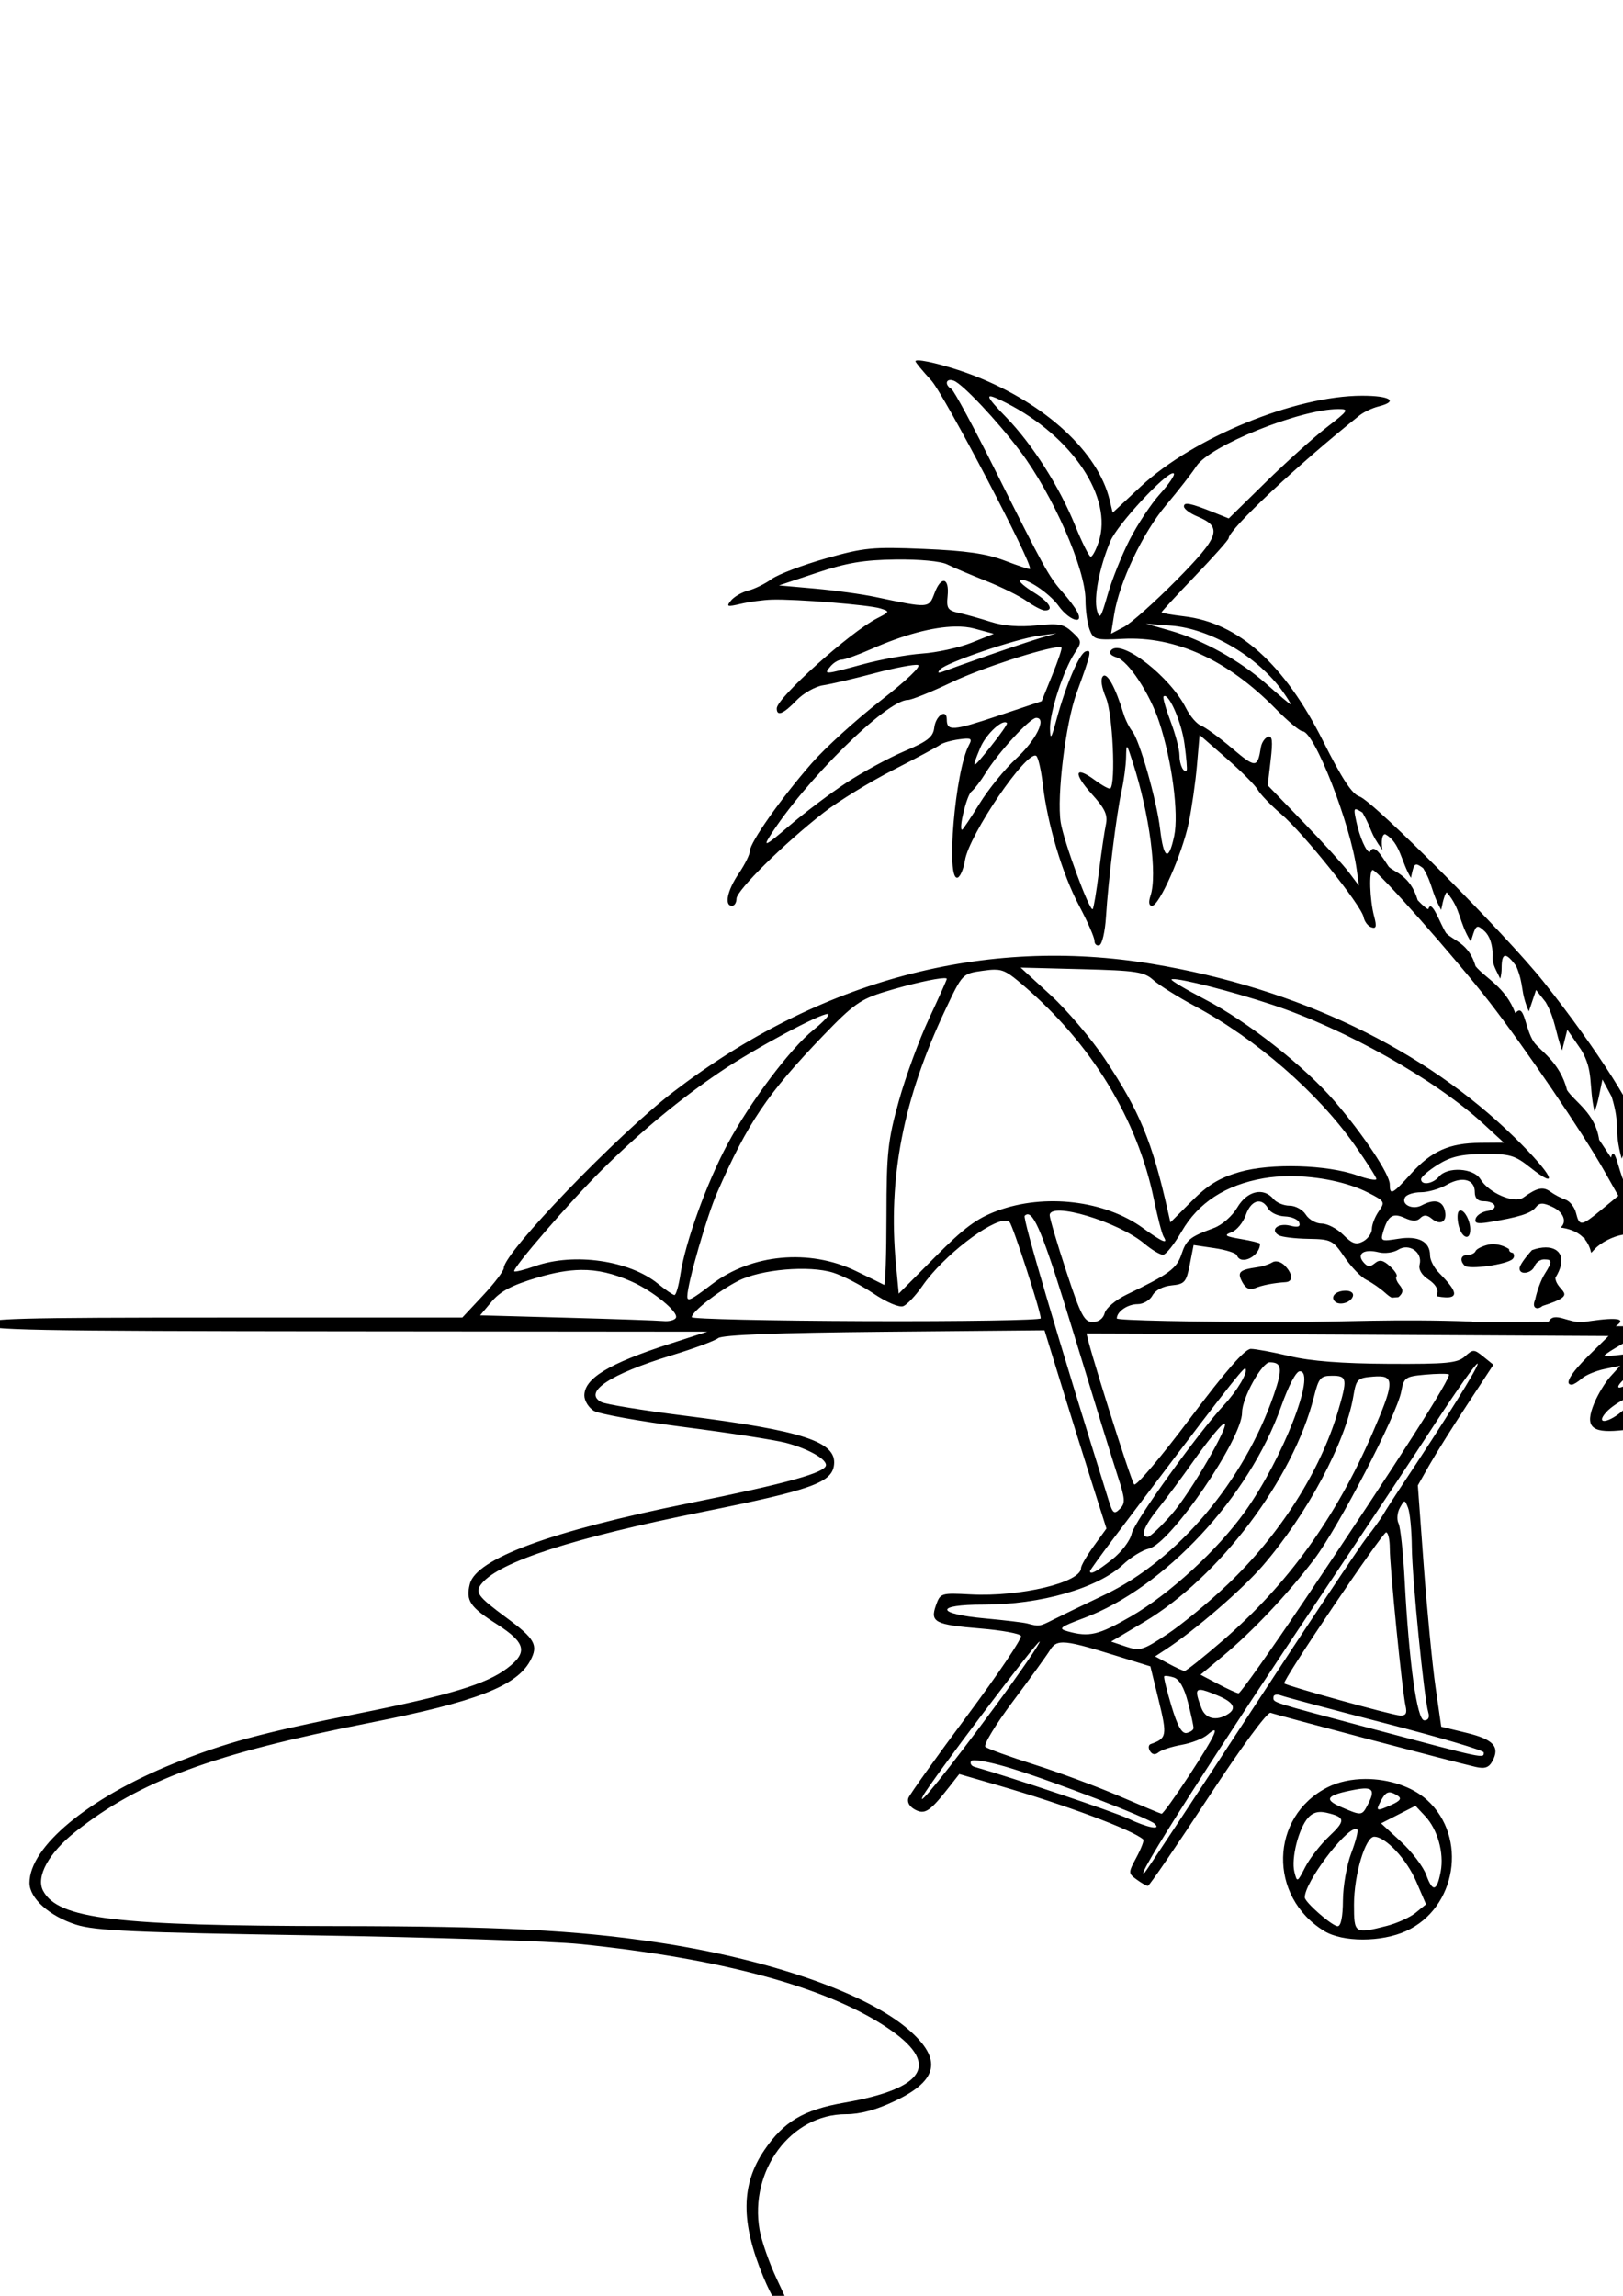 <?xml version="1.0" encoding="UTF-8" standalone="no"?>
<svg
   xmlns:dc="http://purl.org/dc/elements/1.1/"
   xmlns:cc="http://creativecommons.org/ns#"
   xmlns:rdf="http://www.w3.org/1999/02/22-rdf-syntax-ns#"
   xmlns:svg="http://www.w3.org/2000/svg"
   xmlns="http://www.w3.org/2000/svg"
   id="svg6842"
   version="1.1"
   viewBox="0 0 210 297"
   height="297mm"
   width="210mm">
  <title
     id="title7410">Summer Beach</title>
  <defs
     id="defs6836" />
  <g
     id="layer1">
    <path
       id="path7401"
       transform="scale(0.265)"
       d="m 448.463,175.928 v 0.004 c -0.287,-0.007 -0.535,9.9e-4 -0.742,0.025 -0.473,0.055 -0.73,0.189 -0.73,0.418 0,0.504 3.48,4.711 7.729,9.35 6.251,6.824 49.908,90.19 48.189,92.021 -0.255,0.272 -5.812,-1.559 -12.35,-4.066 -8.858,-3.397 -18.901,-4.85 -39.416,-5.709 -25.229,-1.057 -29.241,-0.663 -48.064,4.686 -11.296,3.209 -23.14,7.721 -26.324,10.031 -3.184,2.31 -8.305,4.831 -11.381,5.604 -3.075,0.772 -6.865,2.947 -8.416,4.834 -2.507,3.05 -1.971,3.233 4.826,1.631 4.206,-0.991 11.012,-1.905 15.123,-2.031 11.544,-0.356 47.443,2.551 52.9,4.283 4.763,1.512 4.726,1.626 -1.531,4.832 -13.309,6.819 -49.014,38.867 -49.014,43.994 0,4.06 3.252,2.736 9.627,-3.918 3.34,-3.486 9.179,-6.804 12.973,-7.373 3.794,-0.569 15.014,-3.193 24.934,-5.834 9.919,-2.641 19.524,-4.483 21.348,-4.096 1.983,0.421 -5.356,7.454 -18.275,17.504 -11.877,9.239 -27.019,23.004 -33.646,30.588 -14.816,16.953 -30.066,38.592 -30.066,42.666 0,1.667 -2.459,6.649 -5.463,11.07 -5.6,8.241 -7.164,15.762 -3.277,15.762 1.202,0 2.186,-1.573 2.186,-3.498 0,-4.018 23.34,-27.048 42.557,-41.99 7.183,-5.585 22.421,-14.937 33.863,-20.785 11.442,-5.848 21.787,-11.392 22.988,-12.322 1.202,-0.93 5.318,-2.126 9.148,-2.658 6.089,-0.847 6.707,-0.492 4.916,2.854 -6.753,12.619 -11.332,66.568 -5.484,64.619 1.28,-0.427 2.891,-4.228 3.576,-8.445 2.046,-12.59 30.17,-53.837 34.77,-50.994 0.948,0.586 2.385,6.731 3.195,13.656 2.31,19.76 9.565,44.071 17.752,59.488 4.127,7.773 7.502,15.48 7.502,17.121 0,1.642 1.086,2.621 2.412,2.18 1.326,-0.442 2.774,-6.67 3.217,-13.838 1.096,-17.759 5.138,-50.368 7.625,-61.521 1.124,-5.038 2.107,-12.411 2.189,-16.385 0.143,-7.074 0.212,-7.018 3.316,2.607 8.161,25.302 12.053,54.714 8.602,64.998 -1.045,3.114 -0.772,4.914 0.746,4.914 3.538,0 14.753,-25.333 17.896,-40.422 1.501,-7.208 3.32,-19.833 4.037,-28.053 l 1.303,-14.943 13.107,11.428 c 7.21,6.284 14.098,13.199 15.307,15.369 1.209,2.17 6.324,7.478 11.367,11.795 10.936,9.36 39.185,44.636 40.283,50.303 0.426,2.197 2.143,4.447 3.814,5.004 2.367,0.788 2.666,-0.378 1.354,-5.277 -2.188,-8.169 -2.641,-22.68 -0.705,-22.68 2.365,2.3e-4 40.151,42.715 57.014,64.451 17.294,22.292 45.557,63.848 55.939,82.25 l 6.963,12.336 -8.227,6.781 c -9.883,8.146 -10.754,8.256 -12.43,1.578 -0.718,-2.861 -3.038,-5.781 -5.154,-6.49 -2.116,-0.71 -5.435,-2.459 -7.375,-3.887 -3.535,-2.603 -6.502,-1.963 -13.146,2.828 -4.427,3.192 -16.828,-2.1 -21.033,-8.975 -3.316,-5.421 -16.064,-6.187 -20.191,-1.215 -2.993,3.607 -8.74,4.443 -8.74,1.271 0,-1.104 3.691,-4.3 8.197,-7.102 6.307,-3.921 11.463,-5.12 22.395,-5.213 12.551,-0.107 15.151,0.63 22.391,6.369 15.474,12.266 11.075,3.583 -7.314,-14.436 -44.112,-43.224 -105.882,-72.816 -176.756,-84.682 -82.062,-13.739 -162.759,7.817 -234.174,62.549 -27.134,20.795 -82.617,78.447 -82.617,85.846 0,1.406 -4.563,7.43 -10.135,13.387 l -10.131,10.83 h -116.588 c -102.177,0 -116.584,0.405 -116.584,3.277 0,2.885 21.131,3.296 176.424,3.436 l 176.422,0.158 -18.574,6.008 c -29.538,9.554 -41.508,16.812 -41.508,25.168 0,2.529 2.053,5.878 4.562,7.445 2.51,1.567 22.472,5.158 44.365,7.977 21.893,2.819 44.174,6.278 49.512,7.686 10.605,2.797 19.539,7.74 19.539,10.812 0,3.695 -18.678,8.905 -66.803,18.635 -67.601,13.668 -103.996,27.078 -107.105,39.467 -2.036,8.113 0.033,11.181 13.244,19.633 14.163,9.06 15.251,13.729 4.998,21.508 -10.167,7.713 -28.04,13.14 -72.727,22.09 -47.279,9.47 -64.951,14.253 -90.059,24.375 -41.673,16.8 -70.441,40.614 -70.441,58.299 0,7.51 9.694,16.212 22.695,20.375 9.353,2.995 28.204,3.847 116.039,5.248 57.679,0.92 116.175,2.828 129.994,4.238 68.806,7.022 120.094,20.927 149.723,40.594 26.492,17.584 19.632,29.813 -20.666,36.848 -19.811,3.458 -29.486,9.195 -38.941,23.084 -11.524,16.927 -11.659,35.241 -0.457,62.148 3.947,9.481 8.187,16.518 9.951,16.518 3.999,0 4.122,0.544 -3.541,-15.832 -3.638,-7.775 -7.376,-18.455 -8.305,-23.732 -5.124,-29.115 15.312,-56.566 42.109,-56.566 7.044,0 14.819,-2.104 24.002,-6.486 21.123,-10.081 23.143,-20.301 6.836,-34.619 C 423.349,972.998 375.223,956.302 320.273,948.125 280.557,942.215 243.339,940.34 164.289,940.266 56.339,940.162 28.419,936.802 21.053,923.039 c -3.663,-6.844 2.76,-18.547 15.865,-28.906 31.398,-24.818 66.923,-37.954 143.693,-53.123 51.871,-10.249 71.663,-17.913 78.312,-30.338 4.034,-7.537 2.332,-10.618 -11.547,-20.871 -14.352,-10.603 -15.715,-12.502 -12.09,-16.869 8.769,-10.566 44.568,-22.15 107.76,-34.875 53.201,-10.713 63.178,-14.285 64.188,-22.975 1.307,-11.252 -15.089,-16.645 -72.76,-23.943 -20.428,-2.585 -38.827,-5.595 -40.885,-6.688 -9.053,-4.805 4.191,-13.603 34.33,-22.803 10.815,-3.301 21.041,-7.079 22.727,-8.398 2.054,-1.608 28.829,-2.636 81.213,-3.115 l 78.145,-0.713 7.959,25.838 c 4.377,14.212 11.181,35.989 15.119,48.391 l 7.16,22.547 -6.205,8.568 c -3.413,4.711 -6.209,9.536 -6.209,10.721 0,7.033 -29.75,14.131 -53.902,12.861 -14.485,-0.762 -14.803,-0.663 -16.945,5.359 -2.919,8.207 -0.547,9.426 21.98,11.303 10.046,0.837 18.833,2.441 19.527,3.564 0.694,1.123 -11.098,18.643 -26.205,38.938 -15.107,20.294 -28.036,38.386 -28.732,40.201 -0.767,1.998 0.505,4.247 3.223,5.701 4.835,2.588 7.278,0.947 16.92,-11.373 l 4.68,-5.982 18.662,5.406 c 33.208,9.623 65.902,21.81 71.189,26.533 0.493,0.441 -0.981,4.319 -3.277,8.617 -4.117,7.707 -4.12,7.856 0.062,10.936 2.333,1.718 4.792,3.116 5.463,3.107 0.672,-0.011 13.835,-19.257 29.252,-42.771 16.465,-25.112 29.12,-42.336 30.672,-41.74 2.95,1.132 90.87,24.33 100.154,26.426 4.491,1.014 6.468,0.313 8.186,-2.896 3.733,-6.974 0.447,-10.543 -12.627,-13.725 l -12.404,-3.02 -2.809,-19.574 c -1.545,-10.765 -4.116,-37.267 -5.713,-58.896 l -2.902,-39.326 5.572,-9.832 c 3.065,-5.407 11.363,-18.659 18.443,-29.447 l 12.875,-19.615 -4.852,-3.926 c -4.606,-3.73 -5.065,-3.739 -9.039,-0.143 -3.605,3.263 -8.794,3.765 -37.377,3.615 -22.572,-0.118 -37.947,-1.311 -48.068,-3.73 -8.186,-1.957 -16.781,-3.559 -19.096,-3.559 -2.881,0 -12.248,10.709 -29.699,33.959 -14.02,18.678 -26.28,33.171 -27.246,32.205 -1.634,-1.634 -24.207,-73.456 -23.162,-73.699 0.261,-0.06 57.69,0.192 127.621,0.562 l 127.146,0.676 -9.713,9.574 c -8.86,8.734 -12.035,14.201 -8.248,14.201 0.807,0 3.019,-1.365 4.916,-3.033 1.897,-1.669 6.888,-3.75 11.094,-4.625 l 7.646,-1.592 -4.705,5.172 c -2.589,2.844 -6.192,8.78 -8.01,13.193 -4.6,11.17 -1.523,14.524 12.17,13.254 10.156,-0.942 10.377,-1.12 10.377,-8.389 0,-4.085 -0.437,-7.426 -0.977,-7.426 -0.539,0 -3.633,2.459 -6.875,5.463 -7.276,6.743 -14.634,7.836 -8.713,1.293 2.076,-2.293 6.65,-5.367 10.168,-6.824 3.518,-1.457 6.396,-4.001 6.396,-5.658 0,-3.607 -1.123,-3.732 -6.695,-0.75 -5.994,3.208 -5.241,0.254 1.234,-4.84 8.71,-6.851 7.228,-11.343 -3.277,-9.934 -4.806,0.645 -8.74,0.835 -8.74,0.426 0,-0.41 3.934,-2.957 8.74,-5.658 10.234,-5.752 11.093,-8.446 2.73,-8.555 l -6.008,-0.082 c 9.622,-6.489 -14.846,-2.026 -15.758,-2.025 -7.228,0.776 -14.314,-5.534 -17.014,-0.113 l -18.635,0.057 -18.639,0.059 -0.088,-0.232 c -37.871,-1.374 -62.834,0.225 -90.451,0.23 -45.662,0 -83.021,-0.789 -83.021,-1.75 0,-3.364 5.291,-6.988 10.195,-6.988 2.722,0 5.965,-1.907 7.211,-4.234 1.359,-2.538 5.083,-4.506 9.307,-4.916 6.405,-0.623 7.211,-1.541 8.91,-10.189 l 1.863,-9.508 10.209,1.512 c 5.613,0.831 10.531,2.404 10.932,3.498 1.887,5.155 11.287,0.454 11.287,-5.645 0,-0.397 -4.178,-1.431 -9.285,-2.297 -7.773,-1.318 -8.529,-1.856 -4.643,-3.299 2.553,-0.948 5.699,-4.748 6.988,-8.447 1.438,-4.125 3.706,-6.402 5.982,-6.59 h 0.002 c 1.771,-0.146 3.548,0.971 4.941,3.461 1.108,1.98 4.76,3.701 8.119,3.824 3.359,0.123 6.528,1.496 7.045,3.051 0.674,2.026 -0.597,2.442 -4.496,1.463 -5.792,-1.454 -9.913,1.978 -5.586,4.652 1.421,0.878 7.906,1.681 14.414,1.787 11.273,0.184 12.114,0.609 17.756,8.918 3.257,4.797 8.088,9.799 10.732,11.117 2.644,1.318 6.802,4.204 9.242,6.412 1.227,1.11 2.241,1.859 3.125,2.271 0.915,-0.099 2.021,-0.18 3.217,-0.25 0.19,-0.142 0.38,-0.294 0.57,-0.484 1.846,-1.847 1.842,-3.249 -0.029,-5.504 -1.382,-1.664 -2.024,-3.511 -1.426,-4.109 0.598,-0.598 -0.868,-2.858 -3.256,-5.02 -3.353,-3.035 -5.03,-3.357 -7.369,-1.416 -2.317,1.923 -3.637,1.785 -5.611,-0.594 -3.423,-4.125 0.43,-6.551 7.561,-4.762 2.921,0.733 7.213,0.148 9.533,-1.301 5.295,-3.307 11.961,1.32 10.416,7.229 -0.641,2.451 0.974,5.174 4.391,7.412 3.218,2.108 4.905,4.828 4.178,6.725 -0.183,0.477 -0.234,0.947 -0.168,1.404 13.654,2.506 8.241,-4.107 1.049,-11.465 -2.403,-2.403 -4.371,-6.219 -4.371,-8.475 0,-6.768 -5.602,-9.714 -15.467,-8.137 -8.486,1.357 -8.82,1.194 -7.387,-3.547 2.349,-7.772 4.706,-9.252 10.514,-6.605 3.762,1.714 5.923,1.721 7.613,0.031 1.691,-1.691 3.288,-1.589 5.633,0.357 4.305,3.573 7.723,1.282 6.285,-4.215 -1.235,-4.723 -5.256,-5.554 -11.273,-2.334 -4.463,2.389 -10.254,-0.458 -8.082,-3.973 0.826,-1.336 4.311,-2.428 7.748,-2.428 3.437,0 9.113,-1.646 12.613,-3.654 2.806,-1.61 5.428,-2.388 7.609,-2.402 v 0.002 c 3.635,-0.023 6.043,2.075 6.043,5.986 0,2.937 1.434,4.439 4.24,4.439 6.057,0 7.682,3.918 1.973,4.758 -2.627,0.387 -5.221,2.052 -5.766,3.703 -0.757,2.295 0.747,2.72 6.383,1.797 14.555,-2.383 20.519,-4.261 22.873,-7.191 1.942,-2.418 3.481,-2.473 8.176,-0.293 5.659,2.627 7.185,7.457 4.002,10.102 0.295,0.036 0.591,0.065 0.885,0.113 4.72,0.774 7.951,2.482 10.162,4.721 0.66,0.174 0.945,0.462 0.844,0.943 1.585,1.941 2.533,4.196 3.08,6.559 l 1.863,-1.982 c 2.904,-3.091 8.8,-6.076 13.621,-6.891 l 8.5,-1.434 v -12.918 c 0,-7.155 -0.973,-12.916 -2.184,-12.916 -1.202,0 -2.222,1.719 -2.271,3.822 -0.061,2.651 -1.133,1.895 -3.498,-2.471 -2.604,-4.98 -4.671,-18.719 -6.371,-11.691 l -5.791,-8.748 c -1.876,-12.979 -11.787,-18.337 -15.674,-24.193 -3.449,-13.839 -13.496,-19.479 -16.158,-23.439 -4.566,-6.624 -4.54,-19.617 -9.094,-14.113 -4.781,-12.808 -14.263,-16.832 -19.408,-22.943 -3.272,-11.335 -10.792,-12.423 -14.389,-16.164 -2.914,-4.451 -7.051,-17.021 -8.666,-11.783 -0.341,0.341 -2.683,-1.584 -5.207,-4.283 -3.693,-12.458 -11.534,-13.602 -14.158,-16.377 -3.68,-5.492 -7.175,-11.709 -9.234,-7.102 -1.725,0 -4.941,-7.294 -6.574,-14.896 -0.932,-4.337 -1.232,-6.037 -0.256,-6.033 0.586,0.002 1.629,0.617 3.271,1.643 5.204,9.212 3.198,9.204 9.711,18.242 -0.621,-3.964 -0.3,-7.693 1.354,-7.693 7.409,3.953 7.834,13.792 12.611,21.311 0.057,-0.314 0.098,-0.609 0.17,-0.943 0.861,-4.023 1.351,-5.638 2.561,-5.574 0.726,0.039 1.711,0.68 3.195,1.771 4.872,8.066 3.68,11.13 8.83,20.412 0.041,-0.241 0.068,-0.459 0.115,-0.711 0.812,-4.326 1.992,-7.863 2.627,-7.863 7.063,8.329 5.594,14.09 11.727,24.031 0.107,-0.373 0.195,-0.714 0.32,-1.121 1.385,-4.514 2.037,-6.288 3.256,-6.148 0.731,0.084 1.669,0.855 3.09,2.141 2.536,2.295 3.998,6.649 3.998,11.893 -0.508,4.102 1.973,7.578 3.68,11.318 0.422,-1.435 0.689,-3.256 0.689,-5.1 0,-3.884 0.5,-5.894 1.643,-6.051 1.143,-0.156 2.933,1.536 5.502,5.068 4.011,9.636 1.799,12.142 6.15,22.088 0.169,-0.523 0.318,-1.005 0.518,-1.596 l 3.006,-8.898 4.701,5.975 c 4.674,8.206 4.738,14.728 7.992,23.494 l 2.557,-10.082 6.738,9.789 c 6.347,10.585 3.544,17.21 6.549,30.223 0.777,-1.993 1.567,-4.652 2.121,-7.316 l 1.738,-8.359 4.518,8.396 c 4.55,14.891 0.724,14.959 4.873,30.264 0.059,-0.138 0.102,-0.265 0.166,-0.406 1.323,-2.903 2.519,-7.936 2.658,-11.184 0.195,-4.534 0.496,-4.892 1.303,-1.537 1.944,8.082 4.996,8.795 4.996,1.166 0,-8.268 -21.19,-41.652 -47.199,-74.355 -18.439,-23.185 -83.249,-88.393 -89.965,-90.52 -3.599,-1.139 -8.534,-8.666 -17.773,-27.084 -18.852,-37.581 -41.291,-57.712 -67.83,-60.855 -6.051,-0.717 -11.006,-1.6 -11.006,-1.963 0,-0.363 7.365,-8.337 16.361,-17.721 8.997,-9.383 16.368,-17.682 16.385,-18.436 0.09,-4.349 34.001,-36.166 63.902,-59.961 2.084,-1.659 6.263,-3.638 9.285,-4.396 10.007,-2.512 5.699,-5.273 -8.164,-5.24 -32.704,0.08 -82.357,20.488 -107.977,44.379 l -13.654,12.734 -1.484,-6.18 c -5.63,-23.398 -31.325,-47.047 -65.783,-60.551 -10.371,-4.064 -23.264,-7.521 -27.562,-7.621 z m 15.518,9.574 c 0.151,-0.003 0.311,0.007 0.48,0.027 0.388,0.049 0.825,0.157 1.307,0.342 4.366,1.675 21.152,19.508 32.268,34.281 16.067,21.353 31.977,57.57 31.979,72.795 5.7e-4,5.029 0.898,11.505 1.996,14.393 1.869,4.917 2.897,5.205 16.199,4.516 25.774,-1.335 51.224,10.299 74.578,34.094 5.963,6.076 11.896,11.049 13.186,11.049 5.748,0 23.35,45.008 26.486,67.729 l 1.053,7.646 -4.928,-6.555 c -2.71,-3.605 -12.733,-14.632 -22.271,-24.502 l -17.342,-17.943 1.447,-12.295 c 1.111,-9.449 0.8,-12.077 -1.332,-11.367 -1.525,0.508 -3.077,2.808 -3.447,5.111 -1.641,10.199 -2.543,10.229 -14.094,0.449 -6.295,-5.33 -13.118,-10.306 -15.158,-11.057 -2.04,-0.751 -5.344,-4.609 -7.344,-8.576 -7.7,-15.274 -31.186,-33.578 -36.398,-28.365 -1.403,1.403 -0.499,2.672 2.619,3.662 5.74,1.822 16.134,17.612 20.705,31.461 6.268,18.991 9.67,44.826 7.344,55.734 -2.684,12.585 -5.132,11.369 -6.883,-3.418 -1.666,-14.07 -9.977,-43.285 -13.574,-47.717 -1.463,-1.802 -3.385,-5.651 -4.271,-8.551 -3.929,-12.858 -8.023,-20.345 -10.027,-18.34 -1.324,1.324 -0.78,5.211 1.494,10.654 3.216,7.697 4.813,41.439 2.09,44.162 -0.473,0.473 -3.872,-1.368 -7.557,-4.092 -9.901,-7.32 -10.733,-3.408 -1.459,6.857 6.429,7.116 7.836,10.156 6.844,14.803 -0.687,3.217 -2.223,13.628 -3.41,23.137 -1.187,9.508 -2.554,17.687 -3.041,18.174 -1.429,1.429 -14.178,-33.12 -15.619,-42.326 -1.991,-12.726 2.388,-48.38 7.75,-63.107 7.238,-19.881 7.566,-21.4 4.404,-20.346 -3.09,1.03 -9.675,16.49 -14.275,33.514 -2.485,9.197 -2.976,9.854 -3.098,4.164 -0.168,-7.89 6.551,-28.502 11.996,-36.812 3.657,-5.581 3.615,-5.925 -1.123,-10.34 -4.224,-3.935 -6.647,-4.38 -17.568,-3.238 -8.261,0.863 -15.972,0.266 -22.172,-1.715 -5.229,-1.671 -12.283,-3.651 -15.674,-4.396 -5.374,-1.182 -6.074,-2.228 -5.461,-8.188 0.936,-9.105 -3.132,-10.071 -6.363,-1.512 -2.841,7.526 -2.523,7.504 -28.885,1.93 -6.554,-1.386 -19.826,-3.223 -29.494,-4.084 l -17.58,-1.566 18.57,-6.199 c 14.522,-4.849 22.905,-6.256 38.439,-6.449 11.682,-0.146 22.032,0.841 25.125,2.395 2.893,1.453 11.396,5.069 18.898,8.035 7.503,2.966 16.502,7.431 20,9.922 3.498,2.491 7.435,4.527 8.752,4.527 4.744,0 2.242,-4.11 -5.367,-8.812 -4.269,-2.638 -7.308,-5.246 -6.756,-5.799 2.047,-2.047 14.328,6.02 18.865,12.393 5.133,7.208 12.664,9.508 9.051,2.764 -1.126,-2.103 -4.357,-6.398 -7.178,-9.545 -6.542,-7.298 -9.304,-12.306 -32.639,-59.084 -10.586,-21.222 -20.281,-39.221 -21.541,-40 -2.976,-1.839 -2.86,-4.383 -0.596,-4.422 z m 19.602,7.955 c 1.05,0.005 3.634,1.137 7.762,3.238 32.327,16.459 52.197,46.327 45.109,67.803 -1.324,4.011 -3.067,7.278 -3.875,7.262 -0.808,-0.015 -4.216,-6.804 -7.57,-15.092 -7.73,-19.098 -20.954,-39.835 -33.898,-53.152 -6.76,-6.955 -9.277,-10.07 -7.527,-10.059 z m 169.838,6.234 c 5.463,0 5.045,0.653 -5.777,9.025 -6.417,4.964 -19.768,16.977 -29.674,26.699 l -18.012,17.68 -7.113,-2.859 c -11.595,-4.655 -14.766,-5.298 -14.766,-3 0,1.196 2.917,3.385 6.482,4.861 12.512,5.183 11.045,9.708 -10.07,31.043 -10.642,10.753 -22.195,21.052 -25.672,22.889 l -6.324,3.338 1.49,-9.303 c 2.537,-15.868 13.986,-39.983 25.432,-53.566 5.999,-7.12 12.608,-15.603 14.688,-18.855 6.429,-10.057 50.804,-27.951 69.316,-27.951 z m -80.564,31.338 c 0.115,0.015 0.21,0.057 0.281,0.129 0.653,0.653 -2.364,5.117 -6.703,9.92 -4.339,4.803 -11.043,14.909 -14.896,22.455 -3.854,7.546 -8.684,19.618 -10.736,26.828 -3.229,11.346 -3.926,12.364 -5.189,7.578 -1.652,-6.26 1.187,-20.936 6.521,-33.703 3.451,-8.259 27.165,-33.703 30.723,-33.207 z m -13.348,73.447 12.264,0.947 c 19.231,1.482 42.459,15.177 54.557,32.166 2.467,3.464 4.171,6.262 3.789,6.213 -0.382,-0.044 -5.611,-4.443 -11.619,-9.771 -13.086,-11.605 -31.146,-21.627 -47.217,-26.201 z m -93.26,1.383 c 3.583,-0.07 6.778,0.256 9.504,0.994 l 9.473,2.564 -10.924,4.361 c -6.008,2.4 -16.823,4.774 -24.033,5.277 -7.21,0.503 -20.243,2.858 -28.969,5.229 -19.027,5.17 -19.264,5.185 -15.818,1.033 1.496,-1.802 3.951,-3.277 5.457,-3.277 1.506,0 8.096,-2.367 14.641,-5.262 15.665,-6.928 29.92,-10.709 40.67,-10.92 z m 49.564,3.32 -7.646,2.244 c -4.206,1.234 -15.512,4.994 -25.125,8.355 -9.613,3.361 -19.446,6.863 -21.85,7.783 -3.238,1.24 -3.771,1.022 -2.061,-0.846 3.028,-3.307 36.766,-14.804 47.941,-16.338 z m 1.127,6.744 c 0.226,-0.01 0.427,-0.009 0.602,0.002 0.373,0.025 0.628,0.095 0.75,0.217 0.365,0.364 -1.667,6.402 -4.518,13.416 l -5.186,12.756 -21.438,7.178 c -21.926,7.342 -24.865,7.547 -24.865,1.732 0,-5.519 -5.408,-1.965 -6.123,4.023 -0.543,4.542 -3.215,6.646 -14.553,11.465 -7.637,3.246 -20.371,10.16 -28.299,15.367 -7.928,5.207 -20.543,14.719 -28.031,21.139 -11.09,9.508 -12.849,10.46 -9.482,5.121 17.07,-27.068 57.127,-66.637 67.457,-66.637 1.826,-3e-5 11.524,-3.922 21.553,-8.717 14.303,-6.838 45.13,-16.762 52.133,-17.062 z m 51.666,23.838 c 2.618,-0.265 8.359,13.182 9.746,23.402 0.916,6.756 1.395,12.557 1.062,12.891 -1.491,1.491 -3.52,-2.763 -3.52,-7.383 0,-2.791 -1.94,-10.188 -4.314,-16.438 -2.375,-6.25 -3.928,-11.752 -3.451,-12.229 0.145,-0.145 0.302,-0.226 0.477,-0.244 z m -62.658,10.682 c 5.35,0 -0.067,10.928 -9.922,20.012 -5.434,5.009 -13.424,14.845 -17.752,21.857 -4.328,7.012 -8.157,12.75 -8.512,12.75 -1.867,0 2.204,-16.717 4.531,-18.609 1.504,-1.223 4.581,-5.232 6.836,-8.91 6.183,-10.084 21.765,-27.1 24.818,-27.1 z m -15.273,2.133 c 0.419,-10e-4 0.762,0.131 1.008,0.418 0.341,0.398 -3.18,5.479 -7.83,11.291 -9.444,11.804 -9.842,11.86 -5.182,0.705 2.443,-5.847 9.067,-12.405 12.004,-12.414 z m 7.66,119.771 29.871,0.768 c 26.591,0.684 30.424,1.269 34.955,5.334 2.799,2.511 11.969,8.258 20.381,12.771 29.771,15.975 59.762,42.046 77.838,67.666 5.856,8.3 10.646,15.803 10.646,16.676 0,0.873 -4.178,0.09 -9.285,-1.74 -14.719,-5.274 -42.365,-6.075 -57.531,-1.666 -9.802,2.85 -15.385,6.246 -23.314,14.176 l -10.426,10.426 -1.293,-5.723 c -7.618,-33.781 -13.667,-48.404 -30.545,-73.83 -6.518,-9.82 -18.477,-23.93 -26.574,-31.355 z m -12.861,1.008 c 4.686,-0.039 7.167,1.689 13.957,7.492 33.486,28.619 55.892,65.305 64.025,104.828 1.773,8.614 3.882,16.723 4.686,18.023 2.438,3.945 -0.569,2.693 -10.1,-4.211 -18.638,-13.501 -47.949,-16.972 -71.092,-8.414 -10.05,3.716 -16.288,8.349 -30.391,22.564 l -17.744,17.889 -1.355,-14.373 c -3.983,-42.162 3.511,-80.655 24.236,-124.465 8.225,-17.386 8.254,-17.41 18.115,-18.789 2.293,-0.321 4.1,-0.532 5.662,-0.545 z m -24.574,4.152 c 0.273,-0.007 0.508,-0.002 0.703,0.016 0.447,0.039 0.684,0.151 0.684,0.33 0,0.489 -3.922,9.26 -8.719,19.496 -4.796,10.236 -11.417,28.315 -14.713,40.176 -5.356,19.275 -5.996,25.217 -6.029,55.973 -0.019,18.925 -0.526,34.119 -1.127,33.762 -0.601,-0.357 -6.876,-3.441 -13.945,-6.85 -22.554,-10.874 -50.791,-8.267 -70.096,6.469 -10.271,7.84 -12.097,8.741 -12.072,5.949 0.059,-6.292 9.519,-39.108 14.645,-50.797 14.884,-33.944 24.442,-48.099 51.496,-76.25 14.883,-15.487 18.41,-17.991 30.502,-21.678 12.118,-3.695 24.584,-6.498 28.672,-6.596 z m 111.643,0.473 c 4.106,-0.359 28.652,5.897 48.555,12.477 35.793,11.833 79.854,36.664 103.207,58.166 l 9.99,9.201 -11.539,0.084 c -15.128,0.114 -23.796,3.979 -33.787,15.051 -9.149,10.139 -10.387,10.758 -10.387,5.219 0,-4.853 -12.694,-23.99 -26.836,-40.453 -14.696,-17.108 -42.512,-38.986 -63.359,-49.832 -9.455,-4.919 -16.83,-9.307 -16.387,-9.75 0.084,-0.084 0.269,-0.138 0.543,-0.162 z m -168.307,17.018 c 0.111,0.015 0.192,0.044 0.242,0.094 0.551,0.551 -2.75,4.02 -7.338,7.707 -11.239,9.032 -30.823,35.061 -41.904,55.695 -10.111,18.827 -20.661,47.985 -22.996,63.555 -0.844,5.627 -2.163,10.194 -2.928,10.152 -0.765,-0.044 -4.34,-2.489 -7.945,-5.438 -14.049,-11.49 -41.09,-15.386 -60.146,-8.662 -5.145,1.815 -9.7,2.956 -10.121,2.535 -1.21,-1.21 27.038,-33.897 42.82,-49.547 18.636,-18.481 38.105,-34.6 58.021,-48.039 16.838,-11.362 48.84,-28.466 52.295,-28.053 z m 225.525,79.17 c 13.484,-0.03 28.231,2.933 38.289,8.064 8.113,4.139 8.336,4.535 5.137,9.102 -1.84,2.627 -3.346,6.492 -3.346,8.586 0,2.094 -1.914,4.828 -4.254,6.08 -3.433,1.837 -5.309,1.218 -9.729,-3.201 -3.013,-3.013 -7.746,-5.475 -10.516,-5.475 -2.77,0 -6.265,-1.966 -7.766,-4.369 -1.501,-2.403 -5.056,-4.369 -7.902,-4.369 -2.847,0 -6.403,-1.475 -7.898,-3.277 -4.854,-5.849 -12.843,-3.976 -17.629,4.135 -2.481,4.205 -7.414,8.542 -11.396,10.016 -11.894,4.4 -13.501,5.7 -15.896,12.895 -2.306,6.925 -6.093,9.705 -26.822,19.668 -5.232,2.515 -9.999,6.529 -10.635,8.961 -0.708,2.708 -2.977,4.408 -5.885,4.408 -4.094,0 -5.824,-3.327 -12.852,-24.678 -4.467,-13.573 -8.125,-25.924 -8.125,-27.445 0,-6.903 33.495,3.129 46.23,13.846 3.599,3.028 7.696,5.475 9.105,5.434 1.41,-0.039 5.51,-5.173 9.115,-11.406 8.124,-14.046 21.382,-22.653 39.928,-25.92 3.993,-0.703 8.351,-1.044 12.846,-1.053 z m 83.324,16.738 c -0.281,0.015 -0.548,0.135 -0.785,0.373 -0.808,0.81 -0.84,3.975 -0.072,7.035 h -0.004 c 1.58,6.297 5.7,7.568 5.65,1.742 -0.039,-4.338 -2.822,-9.258 -4.789,-9.148 z m -211.23,1.9 c 3.762,0.217 9.061,14.416 22.441,58.332 9.471,31.085 19.12,62.322 21.439,69.414 3.685,11.267 3.814,13.294 1.045,16.062 -2.769,2.769 -3.457,2.244 -5.457,-4.156 -25.243,-80.764 -42.091,-137.848 -41.004,-138.936 0.494,-0.494 0.998,-0.748 1.535,-0.717 z m -10.736,3.09 c 0.781,0.034 1.399,0.261 1.818,0.703 1.663,1.749 15.23,43.613 15.23,46.994 0,0.911 -38.343,1.523 -85.207,1.357 -46.864,-0.165 -85.207,-1.033 -85.207,-1.924 0,-2.63 12.986,-12.776 22.688,-17.73 11.091,-5.664 34.588,-7.696 46.371,-4.008 4.676,1.464 13.523,6.035 19.66,10.156 6.467,4.342 12.589,6.945 14.562,6.188 1.873,-0.719 6.092,-5.184 9.375,-9.922 10.173,-14.68 33.156,-32.17 40.709,-31.814 z m 237.973,11.469 c -0.837,-0.011 -1.664,0.069 -2.445,0.256 -3.004,0.716 -5.787,2.135 -6.188,3.15 -0.401,1.016 -2.12,1.848 -3.822,1.848 -3.345,-4e-5 -4.087,2.651 -1.473,5.266 2.031,2.031 20.587,-0.55 23.385,-3.252 0.925,-0.894 0.892,-1.948 0.236,-2.973 -1.491,-0.23 -2.059,-0.916 -1.916,-1.854 -1.998,-1.377 -4.958,-2.414 -7.777,-2.441 z m 25.654,1.592 c -1.992,-0.003 -4.277,0.426 -6.738,1.324 -3.368,3.714 -6.066,7.417 -6.066,8.973 0,3.378 5.967,2.428 7.348,-1.17 0.692,-1.802 2.759,-3.275 4.6,-3.275 4.128,0 4.172,1.037 0.287,7.176 -1.684,2.661 -3.768,8.281 -4.627,12.486 -1.893,4.428 1.284,5.117 3.611,3.055 19.02,-6.009 6.884,-6.523 6.26,-13.715 5.801,-9.323 2.439,-14.842 -4.674,-14.854 z M 623.154,615.783 c -0.192,-0.009 -0.38,-0.005 -0.564,0.014 -0.491,0.049 -0.947,0.192 -1.344,0.439 -1.511,0.943 -4.714,2.002 -7.117,2.352 -9.042,1.314 -10.176,2.406 -7.57,7.275 1.674,3.128 3.6,4.082 6.102,3.025 3.475,-1.467 9.131,-2.583 15.123,-2.982 3.698,-0.247 3.444,-4.146 -0.529,-8.119 -1.235,-1.235 -2.753,-1.944 -4.1,-2.004 z m -339.486,4.166 c 8.223,-0.097 15.801,1.747 24.588,5.611 10.691,4.702 23.401,15.136 21.729,17.842 -0.675,1.092 -3.383,1.775 -6.016,1.514 -2.633,-0.261 -23.857,-0.997 -47.166,-1.637 l -42.381,-1.166 5.688,-6.754 c 4.239,-5.034 9.923,-8.01 22.33,-11.693 8.05,-2.39 14.833,-3.641 21.229,-3.717 z m 373.375,10.148 c -4.778,0 -7.653,2.851 -5.273,5.23 2.198,2.198 7.75,0.62 8.789,-2.5 0.528,-1.585 -0.949,-2.73 -3.516,-2.73 z m -37.064,34.957 c 5.966,-8e-5 6.37,3.097 2.039,15.686 -14.55,42.289 -47.131,80.874 -82.51,97.715 -10.628,5.059 -22.108,10.615 -25.51,12.348 -6.335,3.227 -6.754,3.286 -12.387,1.75 -1.803,-0.492 -11.061,-1.604 -20.576,-2.475 -24.254,-2.22 -24.839,-6.779 -0.863,-6.746 27.886,0.034 55.967,-8.045 68.268,-19.643 3.687,-3.476 9.318,-6.936 12.516,-7.686 10.573,-2.478 45.576,-53.615 45.51,-66.49 -0.034,-6.938 9.645,-24.459 13.514,-24.459 z m 101.408,0.629 c 0.034,-0.008 0.06,-0.004 0.078,0.014 0.879,0.879 -15.671,27.447 -38.203,61.32 -3.087,4.641 -6.634,10.194 -7.879,12.34 -1.245,2.146 -4.878,7.194 -8.072,11.223 -3.195,4.028 -28.607,42.23 -56.473,84.889 -27.866,42.658 -51.219,78.051 -51.893,78.652 -6.539,5.83 32.791,-55.815 91.301,-143.105 17.72,-26.436 40.758,-61.182 51.197,-77.213 10.113,-15.53 18.884,-27.883 19.943,-28.119 z m -113.434,2.367 c 0.045,-0.002 0.081,0.011 0.107,0.037 1.534,1.534 -3.767,10.606 -10.357,17.721 -13.002,14.037 -43.94,57.117 -45.137,62.852 -0.707,3.385 -4.885,8.915 -9.49,12.562 -7.526,5.961 -10.879,7.736 -10.879,5.766 0,-0.413 5.162,-7.583 11.471,-15.938 51.872,-68.693 62.884,-82.941 64.285,-83 z m 26.674,1.377 c 8.37,-0.015 -8.29,42.637 -26.768,68.531 -13.348,18.706 -36.882,40.305 -55.781,51.201 -15.749,9.08 -20.269,10.143 -30.766,7.221 -4.817,-1.341 -3.925,-2.069 7.975,-6.52 39.271,-14.686 80.657,-59.08 96.256,-103.25 3.609,-10.22 7.288,-17.179 9.084,-17.184 z m 68.719,1.232 c 2.118,-0.03 3.643,0.061 4.059,0.273 1.727,0.883 -25.007,42.73 -70.109,109.736 -17.052,25.333 -31.699,46.01 -32.547,45.961 -0.848,-0.053 -5.376,-2.119 -10.064,-4.592 l -8.527,-4.492 10.711,-8.914 c 14.68,-12.214 31.936,-30.486 44.807,-47.447 11.944,-15.74 40.372,-70.512 42.508,-81.896 1.28,-6.826 1.992,-7.332 11.535,-8.201 2.797,-0.255 5.511,-0.4 7.629,-0.428 z m -52.908,0.947 c 7.351,-4e-5 7.579,1.443 2.773,17.625 -8.661,29.165 -28.485,60.181 -53.877,84.301 -9.039,8.586 -22.242,19.47 -29.338,24.184 -11.953,7.94 -13.434,8.391 -20.191,6.115 l -7.297,-2.459 15.963,-9.48 c 36.72,-21.815 72.956,-69.79 83.078,-109.988 2.339,-9.289 3.209,-10.297 8.889,-10.297 z m 21.883,0.299 c 8.784,-0.293 8.096,3.993 -2.275,27.904 -17.863,41.186 -41.351,73.674 -73.109,101.131 -9.454,8.173 -17.808,14.823 -18.566,14.773 -0.759,-0.049 -4.304,-1.666 -7.873,-3.598 l -6.49,-3.512 5.342,-3.502 c 14.22,-9.321 37.181,-29.149 47.23,-40.791 21.584,-25.005 40.381,-60.122 44.178,-82.535 1.453,-8.579 1.986,-9.115 9.682,-9.756 0.67,-0.056 1.297,-0.096 1.883,-0.115 z m -74.527,23.086 c 3.13,-0.321 -16.154,33.328 -25.727,44.271 -5.29,6.047 -10.524,10.998 -11.633,10.998 -3.852,0 -1.975,-5.064 5.182,-13.977 3.959,-4.93 11.736,-15.407 17.281,-23.281 5.546,-7.874 11.828,-15.739 13.963,-17.479 0.417,-0.34 0.725,-0.512 0.934,-0.533 z m 87.973,37.994 c 0.511,0.004 0.938,1.062 1.762,3.168 0.919,2.35 1.738,10.954 1.822,19.117 0.158,15.312 5.999,73.964 8.039,80.742 0.718,2.389 -0.018,3.82 -1.967,3.82 -3.545,0 -7.447,-27.957 -9.605,-68.822 -0.698,-13.218 -2.037,-25.532 -2.975,-27.365 -0.937,-1.833 -0.643,-5.23 0.654,-7.549 1.163,-2.078 1.758,-3.119 2.27,-3.111 z m -8.969,15.09 c 0.982,0 1.783,3.467 1.783,7.707 0,9.172 6.073,69.91 7.693,76.953 0.854,3.71 0.182,4.87 -2.734,4.732 -3.843,-0.181 -55.283,-14.457 -56.508,-15.682 -1.116,-1.116 47.897,-73.711 49.766,-73.711 z m -169.203,53.318 c 0.504,0.504 -9.476,15.013 -22.176,32.242 -22.299,30.251 -38.489,50.336 -34.766,43.133 3.458,-6.69 56.032,-76.284 56.941,-75.375 z m 11.385,0.418 c 4.315,-0.039 11.743,2.038 26.328,6.572 l 16.387,5.094 4.088,16.711 c 4.173,17.072 3.916,18.462 -3.926,21.213 -1.114,0.391 -1.274,1.928 -0.354,3.418 1.098,1.777 2.546,1.984 4.211,0.609 1.395,-1.152 6.467,-2.796 11.273,-3.656 4.807,-0.861 10.46,-3.066 12.562,-4.902 6.715,-5.864 4.157,-0.134 -8.738,19.576 -6.909,10.561 -13.055,19.107 -13.656,18.994 -0.601,-0.113 -9.939,-4.015 -20.754,-8.672 -10.815,-4.656 -29.495,-11.582 -41.512,-15.391 -12.016,-3.809 -22.707,-7.685 -23.76,-8.611 -1.052,-0.926 4.952,-10.849 13.344,-22.053 8.392,-11.204 16.578,-22.521 18.191,-25.146 1.487,-2.42 2.958,-3.727 6.314,-3.756 z m 49.998,16.336 c 0.839,-0.068 2.458,0.21 4.16,0.75 2.715,0.862 5.079,5.024 6.91,12.17 1.531,5.972 2.75,11.613 2.709,12.541 -0.039,0.928 -1.549,1.997 -3.35,2.373 -2.325,0.486 -4.474,-3.314 -7.42,-13.109 -2.281,-7.586 -3.883,-14.127 -3.561,-14.537 0.081,-0.102 0.271,-0.165 0.551,-0.188 z m 17.168,6.783 c 1.544,0.039 4.241,1.045 8.393,2.779 7.876,3.291 9.488,6.316 4.883,9.162 -5.566,3.44 -10.81,2.213 -12.789,-2.992 -2.432,-6.396 -3.059,-9.014 -0.486,-8.949 z m 37.408,2.342 c 0.152,10e-4 0.31,0.011 0.475,0.031 0.44,0.054 0.92,0.173 1.426,0.367 2.023,0.776 25.128,6.942 51.344,13.703 26.216,6.761 47.664,13.116 47.664,14.119 0,3.047 1.395,3.341 -54.621,-11.582 -50.49,-13.45 -48.064,-12.672 -48.064,-15.379 0,-0.82 0.715,-1.268 1.777,-1.26 z m -147.502,32.049 c 3.123,0.088 9.729,1.519 17.385,3.857 20.988,6.409 67.314,24.281 70.336,27.135 3.509,3.313 -3.643,1.899 -13.002,-2.568 -6.756,-3.225 -56.802,-20.058 -74.967,-25.215 -1.581,-0.448 -2.307,-1.724 -1.621,-2.834 0.176,-0.286 0.828,-0.404 1.869,-0.375 z m 190.68,9.127 c -6.677,0.015 -13.215,1.345 -18.619,4.102 -28.162,14.367 -28.996,53.383 -1.502,70.148 v 0.004 c 8.986,5.476 27.821,5.48 39.873,0.01 24.726,-11.229 30.293,-45.91 10.275,-64.012 -7.372,-6.667 -18.899,-10.276 -30.027,-10.25 z m 0.137,4.646 c 3.876,0.153 3.825,2.576 0.711,8.395 -2.629,4.913 -2.951,4.93 -12.949,0.576 -8.579,-3.736 -6.853,-5.807 7.018,-8.406 2.195,-0.411 3.929,-0.616 5.221,-0.564 z m 11.797,1.9 c 1.013,0.063 2.214,0.63 3.803,1.639 2.022,1.283 1.239,2.478 -2.834,4.334 -7.589,3.458 -8.141,3.275 -5.422,-1.805 1.596,-2.981 2.765,-4.274 4.453,-4.168 z m 12.457,6.553 4.707,5.016 c 6.075,6.467 9.325,17.981 7.629,27.02 -1.844,9.832 -3.948,10.349 -7.062,1.736 -1.454,-4.02 -7.008,-11.336 -12.348,-16.258 l -9.709,-8.949 8.389,-4.283 z m -46.115,3.018 c 0.853,0.019 1.763,0.144 2.748,0.375 9.192,2.159 9.368,3.814 1.232,11.488 -4.235,3.994 -9.486,10.746 -11.67,15.004 -3.903,7.608 -3.992,7.649 -5.322,2.35 -1.642,-6.541 2.073,-21.196 6.691,-26.393 1.744,-1.962 3.761,-2.879 6.32,-2.824 z m 16.834,8.287 c 0.353,-0.019 0.644,0.072 0.861,0.289 0.577,0.577 -0.743,5.747 -2.936,11.488 -2.192,5.741 -4.017,16.12 -4.059,23.068 -0.044,7.986 -0.984,12.633 -2.564,12.635 -2.66,0.003 -16.074,-11.728 -16.074,-14.057 0,-7.468 19.474,-33.11 24.771,-33.424 z m 9.131,3.789 c 5.577,0 15.808,10.908 20.539,21.904 l 4.766,11.086 -5.021,4.109 c -2.763,2.261 -9.147,5.163 -14.186,6.447 -15.682,3.996 -15.967,3.811 -15.967,-10.387 0,-14.509 5.551,-33.16 9.869,-33.16 z"
       style="fill:#000000;stroke-width:2.185" />
  </g>
</svg>
